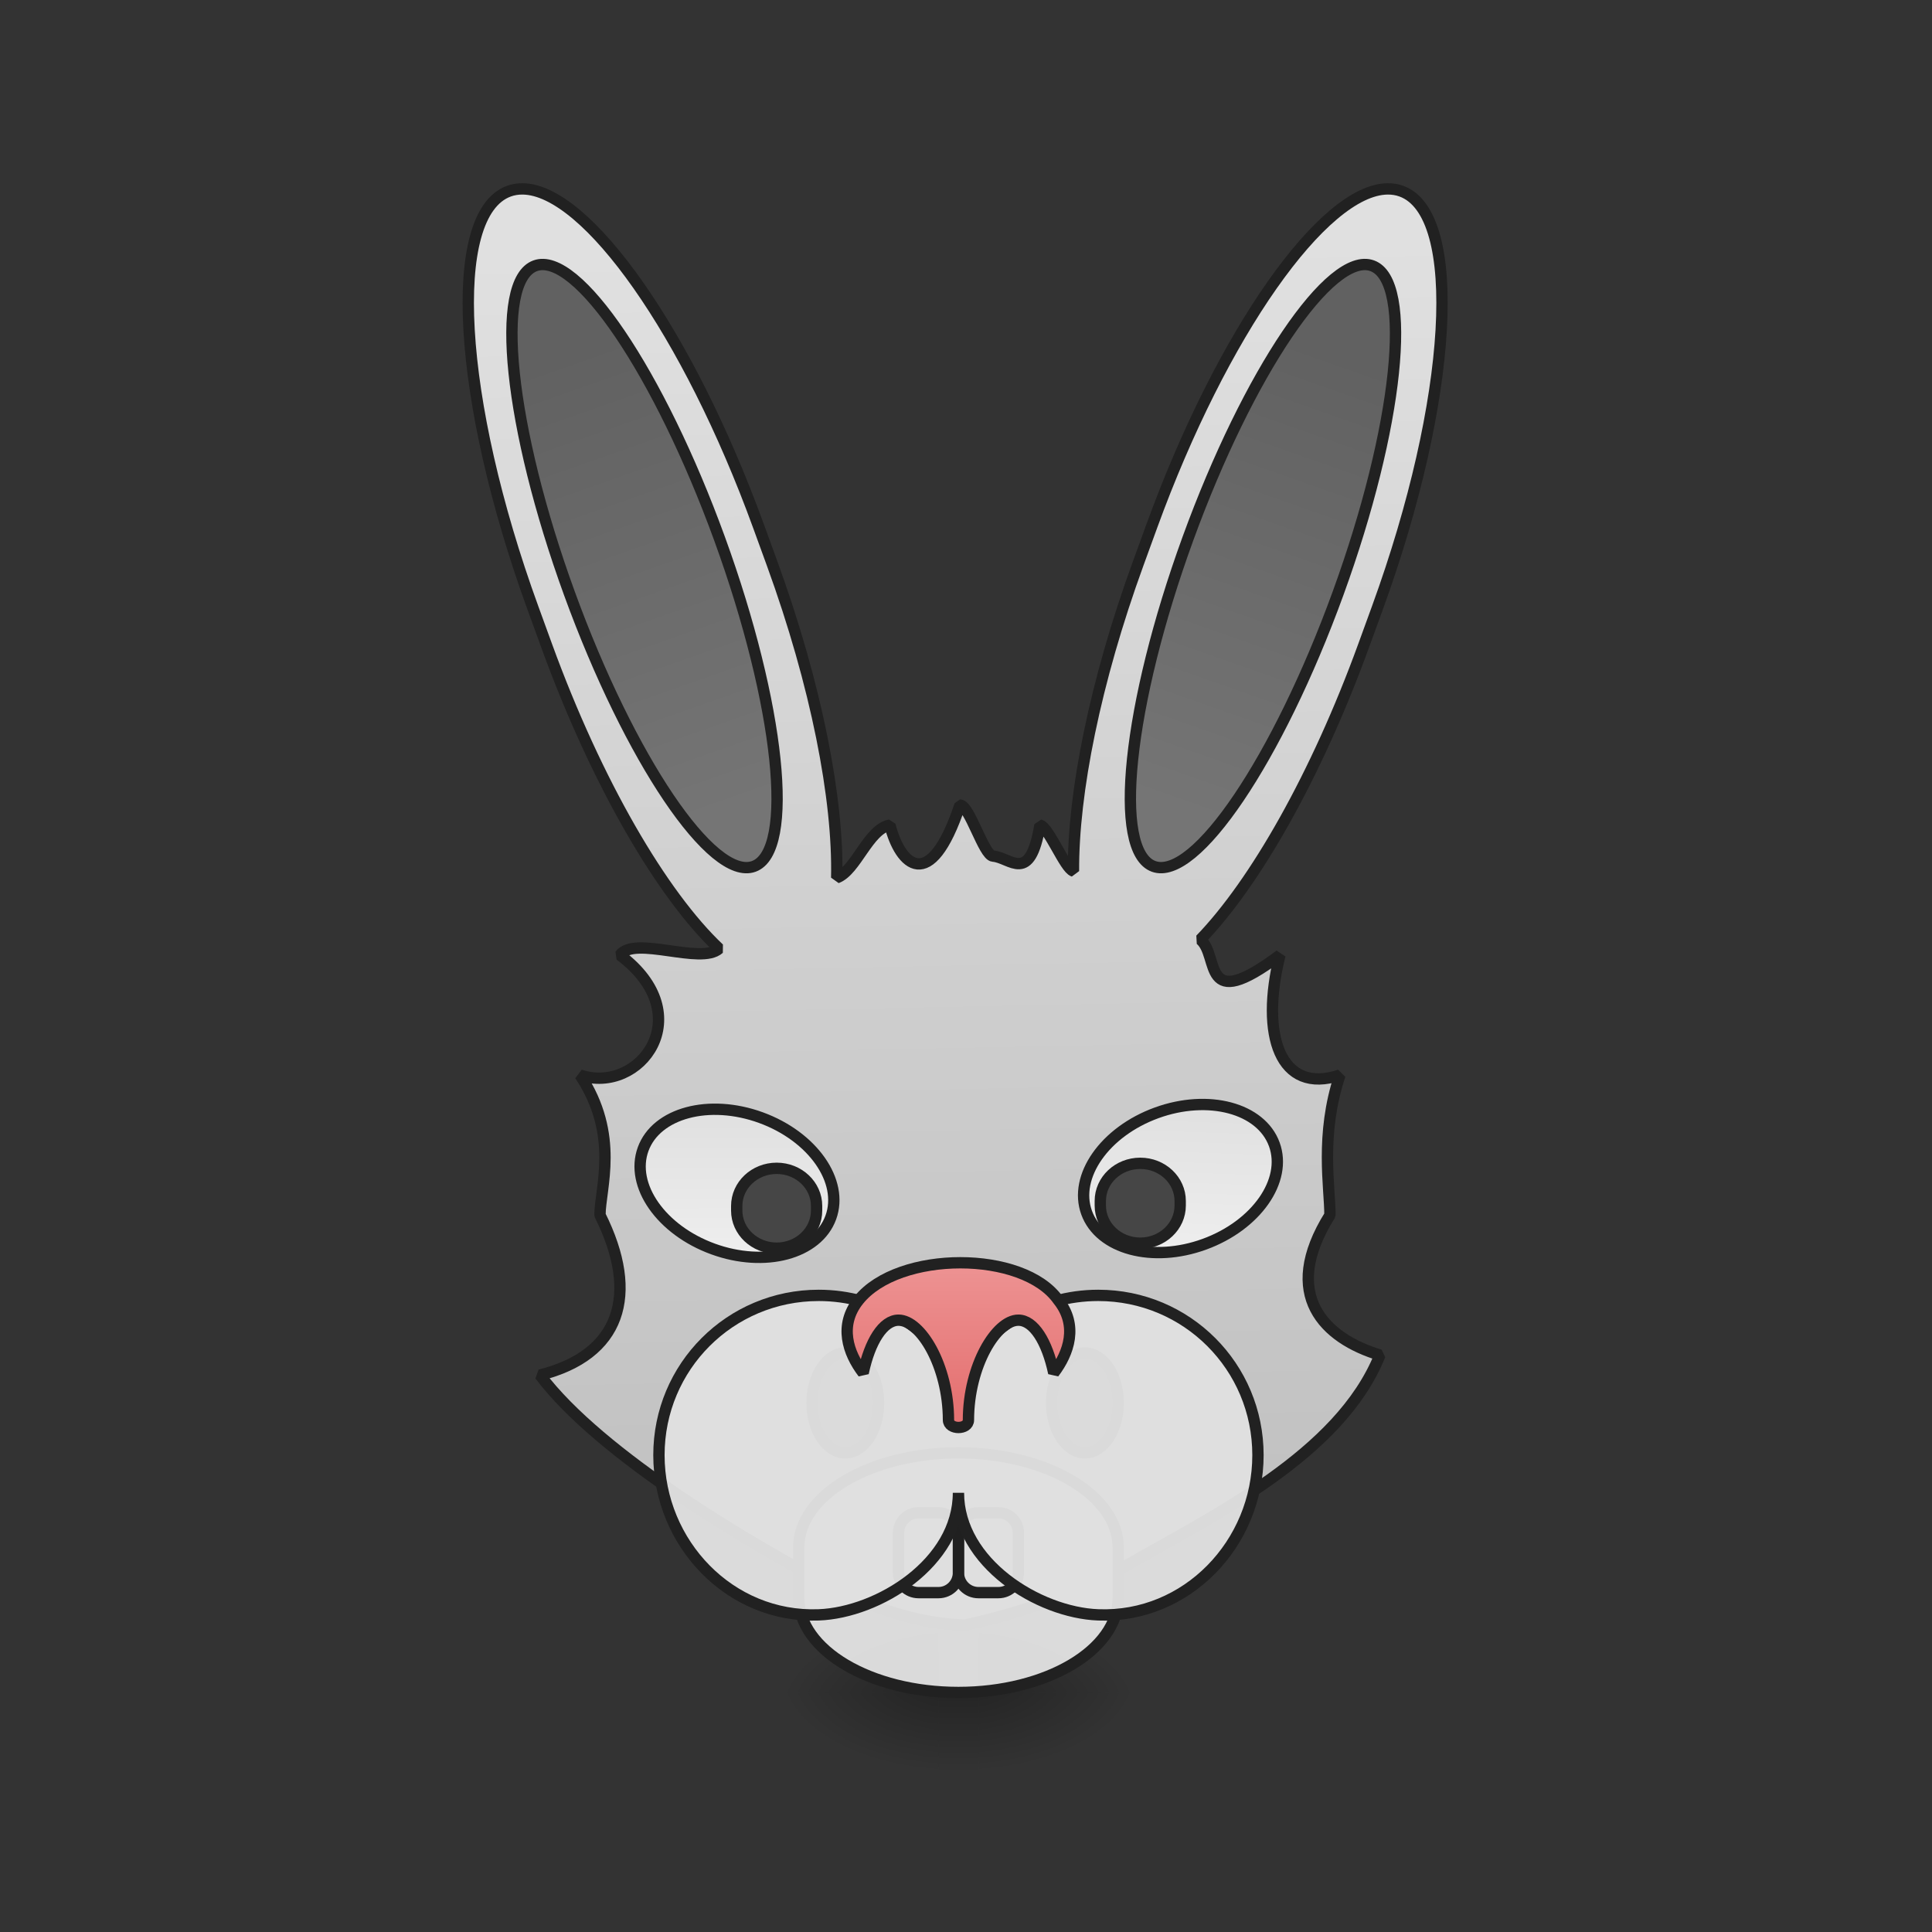 <?xml version="1.0" encoding="UTF-8"?>
<svg xmlns="http://www.w3.org/2000/svg" xmlns:xlink="http://www.w3.org/1999/xlink" width="512pt" height="512pt" viewBox="0 0 512 512" version="1.1">
<rect x="0" y="0" width="512" height="512" fill="#333333" stroke="none"/>
<defs>
<linearGradient id="linear0" gradientUnits="userSpaceOnUse" x1="254" y1="233.5" x2="254" y2="254.667" gradientTransform="matrix(1,0,0,1,52.922,215.021)">
<stop offset="0" style="stop-color:rgb(0%,0%,0%);stop-opacity:0.275;"/>
<stop offset="1" style="stop-color:rgb(0%,0%,0%);stop-opacity:0;"/>
</linearGradient>
<radialGradient id="radial0" gradientUnits="userSpaceOnUse" cx="450.909" cy="189.579" fx="450.909" fy="189.579" r="21.167" gradientTransform="matrix(0,-1.25,-2.25,-0,680.617,1017.525)">
<stop offset="0" style="stop-color:rgb(0%,0%,0%);stop-opacity:0.314;"/>
<stop offset="0.222" style="stop-color:rgb(0%,0%,0%);stop-opacity:0.275;"/>
<stop offset="1" style="stop-color:rgb(0%,0%,0%);stop-opacity:0;"/>
</radialGradient>
<radialGradient id="radial1" gradientUnits="userSpaceOnUse" cx="450.909" cy="189.579" fx="450.909" fy="189.579" r="21.167" gradientTransform="matrix(-0,1.25,2.25,0,-172.569,-120.44)">
<stop offset="0" style="stop-color:rgb(0%,0%,0%);stop-opacity:0.314;"/>
<stop offset="0.222" style="stop-color:rgb(0%,0%,0%);stop-opacity:0.275;"/>
<stop offset="1" style="stop-color:rgb(0%,0%,0%);stop-opacity:0;"/>
</radialGradient>
<radialGradient id="radial2" gradientUnits="userSpaceOnUse" cx="450.909" cy="189.579" fx="450.909" fy="189.579" r="21.167" gradientTransform="matrix(-0,-1.25,2.25,-0,-172.569,1017.525)">
<stop offset="0" style="stop-color:rgb(0%,0%,0%);stop-opacity:0.314;"/>
<stop offset="0.222" style="stop-color:rgb(0%,0%,0%);stop-opacity:0.275;"/>
<stop offset="1" style="stop-color:rgb(0%,0%,0%);stop-opacity:0;"/>
</radialGradient>
<radialGradient id="radial3" gradientUnits="userSpaceOnUse" cx="450.909" cy="189.579" fx="450.909" fy="189.579" r="21.167" gradientTransform="matrix(0,1.25,-2.25,0,680.617,-120.44)">
<stop offset="0" style="stop-color:rgb(0%,0%,0%);stop-opacity:0.314;"/>
<stop offset="0.222" style="stop-color:rgb(0%,0%,0%);stop-opacity:0.275;"/>
<stop offset="1" style="stop-color:rgb(0%,0%,0%);stop-opacity:0;"/>
</radialGradient>
<linearGradient id="linear1" gradientUnits="userSpaceOnUse" x1="-393.896" y1="83.02" x2="-270.5" y2="-277.945" gradientTransform="matrix(3.552,-1.293,1.293,3.552,1811.642,891.083)">
<stop offset="0" style="stop-color:rgb(74.118%,74.118%,74.118%);stop-opacity:1;"/>
<stop offset="1" style="stop-color:rgb(87.843%,87.843%,87.843%);stop-opacity:1;"/>
</linearGradient>
<linearGradient id="linear2" gradientUnits="userSpaceOnUse" x1="312.993" y1="-143.122" x2="314.375" y2="-14.771" gradientTransform="matrix(1,0,0,1,2.352,9.713)">
<stop offset="0" style="stop-color:rgb(38.039%,38.039%,38.039%);stop-opacity:1;"/>
<stop offset="1" style="stop-color:rgb(45.882%,45.882%,45.882%);stop-opacity:1;"/>
</linearGradient>
<linearGradient id="linear3" gradientUnits="userSpaceOnUse" x1="312.993" y1="-143.122" x2="314.375" y2="-14.771" gradientTransform="matrix(1,-0,0,1,2.352,9.713)">
<stop offset="0" style="stop-color:rgb(38.039%,38.039%,38.039%);stop-opacity:1;"/>
<stop offset="1" style="stop-color:rgb(45.882%,45.882%,45.882%);stop-opacity:1;"/>
</linearGradient>
<linearGradient id="linear4" gradientUnits="userSpaceOnUse" x1="208.138" y1="83.311" x2="220.807" y2="48.504" gradientTransform="matrix(1,0,0,1,0.217,-92.655)">
<stop offset="0" style="stop-color:rgb(87.843%,87.843%,87.843%);stop-opacity:1;"/>
<stop offset="1" style="stop-color:rgb(93.333%,93.333%,93.333%);stop-opacity:1;"/>
</linearGradient>
<linearGradient id="linear5" gradientUnits="userSpaceOnUse" x1="222.25" y1="48.292" x2="208.138" y2="83.311" gradientTransform="matrix(1,0,-0,1,43.683,131.533)">
<stop offset="0" style="stop-color:rgb(87.843%,87.843%,87.843%);stop-opacity:1;"/>
<stop offset="1" style="stop-color:rgb(93.333%,93.333%,93.333%);stop-opacity:1;"/>
</linearGradient>
<linearGradient id="linear6" gradientUnits="userSpaceOnUse" x1="960" y1="1315.118" x2="960" y2="1145.118" gradientTransform="matrix(0.265,0,0,0.265,0,-191.955)">
<stop offset="0" style="stop-color:rgb(89.804%,45.098%,45.098%);stop-opacity:1;"/>
<stop offset="1" style="stop-color:rgb(93.725%,60.392%,60.392%);stop-opacity:1;"/>
</linearGradient>
</defs>
<g id="surface1">
<path style=" stroke:none;fill-rule:nonzero;fill:url(#linear0);" d="M 248.73 448.543 L 259.316 448.543 L 259.316 469.711 L 248.73 469.711 Z M 248.73 448.543 "/>
<path style=" stroke:none;fill-rule:nonzero;fill:url(#radial0);" d="M 259.316 448.543 L 301.652 448.543 L 301.652 427.375 L 259.316 427.375 Z M 259.316 448.543 "/>
<path style=" stroke:none;fill-rule:nonzero;fill:url(#radial1);" d="M 248.73 448.543 L 206.395 448.543 L 206.395 469.711 L 248.73 469.711 Z M 248.73 448.543 "/>
<path style=" stroke:none;fill-rule:nonzero;fill:url(#radial2);" d="M 248.73 448.543 L 206.395 448.543 L 206.395 427.375 L 248.73 427.375 Z M 248.73 448.543 "/>
<path style=" stroke:none;fill-rule:nonzero;fill:url(#radial3);" d="M 259.316 448.543 L 301.652 448.543 L 301.652 469.711 L 259.316 469.711 Z M 259.316 448.543 "/>
<path style="fill-rule:nonzero;fill:url(#linear1);stroke-width:11.339;stroke-linecap:square;stroke-linejoin:bevel;stroke:rgb(12.941%,12.941%,12.941%);stroke-opacity:1;stroke-miterlimit:4;" d="M 522.795 188.899 C 517.953 188.826 513.317 189.578 508.918 191.173 C 446.458 213.922 457.176 399.868 532.966 608.092 L 546.651 645.691 C 596.725 783.291 662.314 895.146 719.075 948.659 C 700.77 965.09 634.59 935.329 620.005 955.125 C 700.002 1015.12 639.993 1095.117 579.999 1075.114 C 620.005 1135.123 600.002 1188.666 600.002 1215.12 C 639.993 1295.117 620.005 1355.112 539.993 1375.115 C 600.002 1455.112 752.674 1545.871 840.186 1590.823 C 881.771 1611.815 924.612 1623.92 965.001 1625.116 C 1026.221 1611.741 1079.631 1591.738 1125.335 1566.169 C 1211.282 1516.671 1339.995 1455.112 1380.001 1355.112 C 1324.701 1338.504 1280.001 1295.117 1330.001 1215.12 C 1330.001 1187.426 1320.007 1135.123 1339.995 1075.114 C 1280.001 1095.117 1259.998 1035.123 1280.001 955.125 C 1200.004 1015.12 1220.272 956.085 1200.446 939.595 C 1254.993 883.129 1316.301 775.94 1363.703 645.691 L 1377.388 608.092 C 1453.178 399.868 1463.896 213.922 1401.436 191.173 C 1397.037 189.578 1392.402 188.826 1387.559 188.899 C 1323.476 189.726 1222.324 332.419 1151.863 526.013 L 1138.179 563.598 C 1095.102 681.948 1073.047 793.094 1073.505 871.172 C 1064.943 868.559 1048.822 827.106 1039.994 825.113 C 1030 885.122 1010.573 857.487 993.094 856.158 C 983.823 855.465 969.46 805.125 959.997 805.125 C 930 895.116 900.003 865.119 889.994 825.113 C 868.219 829.099 856.085 870.729 836.746 877.815 C 838.547 799.471 816.492 685.358 772.175 563.598 L 758.491 526.013 C 688.03 332.419 586.863 189.726 522.795 188.899 Z M 522.795 188.899 " transform="matrix(0.265,-0,0,0.265,-0,-0)"/>
<path style="fill-rule:nonzero;fill:url(#linear2);stroke-width:3;stroke-linecap:square;stroke-linejoin:bevel;stroke:rgb(12.941%,12.941%,12.941%);stroke-opacity:1;stroke-miterlimit:4;" d="M 316.24 -158.3 C 327.931 -158.304 337.406 -120.395 337.409 -73.634 C 337.406 -26.876 327.93 11.03 316.243 11.032 C 304.55 11.031 295.075 -26.878 295.074 -73.634 C 295.076 -120.396 304.551 -158.302 316.24 -158.3 Z M 316.24 -158.3 " transform="matrix(-0.94,0.342,0.342,0.94,493.25,111.078)"/>
<path style="fill-rule:nonzero;fill:url(#linear3);stroke-width:3;stroke-linecap:square;stroke-linejoin:bevel;stroke:rgb(12.941%,12.941%,12.941%);stroke-opacity:1;stroke-miterlimit:4;" d="M 316.241 -158.301 C 327.932 -158.304 337.407 -120.395 337.409 -73.635 C 337.407 -26.877 327.931 11.03 316.24 11.033 C 304.551 11.031 295.072 -26.876 295.075 -73.634 C 295.073 -120.395 304.552 -158.303 316.241 -158.301 Z M 316.241 -158.301 " transform="matrix(0.94,0.342,-0.342,0.94,12.245,111.078)"/>
<path style="fill-rule:nonzero;fill:url(#linear4);stroke-width:3;stroke-linecap:square;stroke-linejoin:bevel;stroke:rgb(12.941%,12.941%,12.941%);stroke-opacity:1;stroke-miterlimit:4;" d="M 217.174 -44.362 C 231.789 -44.363 243.634 -36.07 243.632 -25.845 C 243.633 -15.616 231.786 -7.321 217.176 -7.322 C 202.561 -7.321 190.716 -15.614 190.715 -25.844 C 190.718 -36.072 202.564 -44.363 217.174 -44.362 Z M 217.174 -44.362 " transform="matrix(0.94,0.342,0.342,-0.94,0,215.021)"/>
<path style="fill-rule:nonzero;fill:url(#linear5);stroke-width:3;stroke-linecap:square;stroke-linejoin:bevel;stroke:rgb(12.941%,12.941%,12.941%);stroke-opacity:1;stroke-miterlimit:4;" d="M 260.643 179.825 C 275.252 179.826 287.099 188.116 287.1 198.346 C 287.101 208.575 275.255 216.866 260.64 216.867 C 246.03 216.866 234.184 208.576 234.183 198.347 C 234.182 188.117 246.028 179.826 260.643 179.825 Z M 260.643 179.825 " transform="matrix(0.94,-0.342,0.342,0.94,0,215.021)"/>
<path style="fill-rule:nonzero;fill:rgb(25.882%,25.882%,25.882%);fill-opacity:1;stroke-width:3;stroke-linecap:square;stroke-linejoin:bevel;stroke:rgb(12.941%,12.941%,12.941%);stroke-opacity:1;stroke-miterlimit:4;" d="M 224.014 143.54 C 228.884 143.54 232.833 149.465 232.833 156.769 C 232.833 164.077 228.884 169.998 224.014 169.998 C 219.143 169.998 215.194 164.077 215.194 156.769 C 215.194 149.465 219.143 143.54 224.014 143.54 Z M 224.014 143.54 " transform="matrix(1,0,0,1,0,215.021)"/>
<path style="fill-rule:nonzero;fill:rgb(25.882%,25.882%,25.882%);fill-opacity:0.965;stroke-width:3;stroke-linecap:square;stroke-linejoin:bevel;stroke:rgb(12.941%,12.941%,12.941%);stroke-opacity:1;stroke-miterlimit:4;" d="M 205.824 94.595 C 211.667 94.595 216.405 99.064 216.405 104.575 L 216.405 105.782 C 216.405 111.293 211.667 115.761 205.824 115.761 C 199.977 115.761 195.239 111.293 195.239 105.782 L 195.239 104.575 C 195.239 99.064 199.977 94.595 205.824 94.595 Z M 205.824 94.595 " transform="matrix(1,0,0,1,0,215.021)"/>
<path style="fill-rule:nonzero;fill:rgb(25.882%,25.882%,25.882%);fill-opacity:0.965;stroke-width:3;stroke-linecap:square;stroke-linejoin:bevel;stroke:rgb(12.941%,12.941%,12.941%);stroke-opacity:1;stroke-miterlimit:4;" d="M 302.178 93.271 C 308.021 93.271 312.763 97.74 312.763 103.251 L 312.763 104.458 C 312.763 109.969 308.021 114.437 302.178 114.437 C 296.331 114.437 291.593 109.969 291.593 104.458 L 291.593 103.251 C 291.593 97.74 296.331 93.271 302.178 93.271 Z M 302.178 93.271 " transform="matrix(1,0,0,1,0,215.021)"/>
<path style="fill-rule:nonzero;fill:rgb(25.882%,25.882%,25.882%);fill-opacity:1;stroke-width:3;stroke-linecap:square;stroke-linejoin:bevel;stroke:rgb(12.941%,12.941%,12.941%);stroke-opacity:1;stroke-miterlimit:4;" d="M 287.516 143.54 C 292.386 143.54 296.335 149.465 296.335 156.769 C 296.335 164.077 292.386 169.998 287.516 169.998 C 282.645 169.998 278.696 164.077 278.696 156.769 C 278.696 149.465 282.645 143.54 287.516 143.54 Z M 287.516 143.54 " transform="matrix(1,0,0,1,0,215.021)"/>
<path style="fill-rule:nonzero;fill:rgb(87.843%,87.843%,87.843%);fill-opacity:0.965;stroke-width:3;stroke-linecap:square;stroke-linejoin:bevel;stroke:rgb(12.941%,12.941%,12.941%);stroke-opacity:1;stroke-miterlimit:4;" d="M 253.999 169.998 C 277.38 169.998 296.335 181.236 296.335 195.098 L 296.335 208.405 C 296.335 222.263 277.38 233.5 253.999 233.5 C 230.619 233.5 211.667 222.263 211.667 208.405 L 211.667 195.098 C 211.667 181.236 230.619 169.998 253.999 169.998 Z M 253.999 169.998 " transform="matrix(1,0,0,1,0,215.021)"/>
<path style="fill:none;stroke-width:3;stroke-linecap:square;stroke-linejoin:round;stroke:rgb(12.941%,12.941%,12.941%);stroke-opacity:0.996;stroke-miterlimit:4;" d="M 243.418 185.876 L 248.707 185.876 C 251.632 185.876 253.999 188.243 253.999 191.168 L 253.999 201.749 C 253.999 204.671 251.632 207.042 248.707 207.042 L 243.418 207.042 C 240.493 207.042 238.126 204.671 238.126 201.749 L 238.126 191.168 C 238.126 188.243 240.493 185.876 243.418 185.876 Z M 243.418 185.876 " transform="matrix(1,0,0,1,0,215.021)"/>
<path style="fill:none;stroke-width:3;stroke-linecap:square;stroke-linejoin:round;stroke:rgb(12.941%,12.941%,12.941%);stroke-opacity:0.996;stroke-miterlimit:4;" d="M 259.292 185.876 L 264.584 185.876 C 267.506 185.876 269.877 188.243 269.877 191.168 L 269.877 201.749 C 269.877 204.671 267.506 207.042 264.584 207.042 L 259.292 207.042 C 256.37 207.042 253.999 204.671 253.999 201.749 L 253.999 191.168 C 253.999 188.243 256.37 185.876 259.292 185.876 Z M 259.292 185.876 " transform="matrix(1,0,0,1,0,215.021)"/>
<path style="fill-rule:nonzero;fill:rgb(87.843%,87.843%,87.843%);fill-opacity:0.965;stroke-width:3;stroke-linecap:square;stroke-linejoin:bevel;stroke:rgb(12.941%,12.941%,12.941%);stroke-opacity:1;stroke-miterlimit:4;" d="M 216.96 128.268 C 193.505 128.268 174.624 147.149 174.624 170.604 C 174.624 194.055 193.521 213.826 216.96 212.936 C 232.833 212.334 253.999 199.105 253.999 180.583 C 253.999 199.105 275.165 212.334 291.043 212.936 C 314.478 213.826 333.374 194.055 333.374 170.604 C 333.374 147.149 314.493 128.268 291.043 128.268 C 275.064 128.268 261.209 137.037 253.999 150.039 C 246.793 137.037 232.939 128.268 216.96 128.268 Z M 216.96 128.268 " transform="matrix(1,0,0,1,0,215.021)"/>
<path style="fill-rule:nonzero;fill:url(#linear6);stroke-width:3;stroke-linecap:square;stroke-linejoin:bevel;stroke:rgb(12.941%,12.941%,12.941%);stroke-opacity:1;stroke-miterlimit:4;" d="M 227.541 129.545 C 222.248 136.158 224.67 143.493 228.748 148.832 C 230.513 140.501 234.04 134.838 238.126 134.838 C 243.969 134.838 251.324 146.868 251.355 161.296 C 251.355 163.94 256.647 163.94 256.647 161.296 C 256.675 146.868 264.029 134.838 269.877 134.838 C 273.958 134.838 277.485 140.501 279.251 148.832 C 283.328 143.493 285.75 136.158 280.458 129.545 C 271.197 116.316 238.126 116.316 227.541 129.545 Z M 227.541 129.545 " transform="matrix(1,0,0,1,0,215.021)"/>
</g>
</svg>
